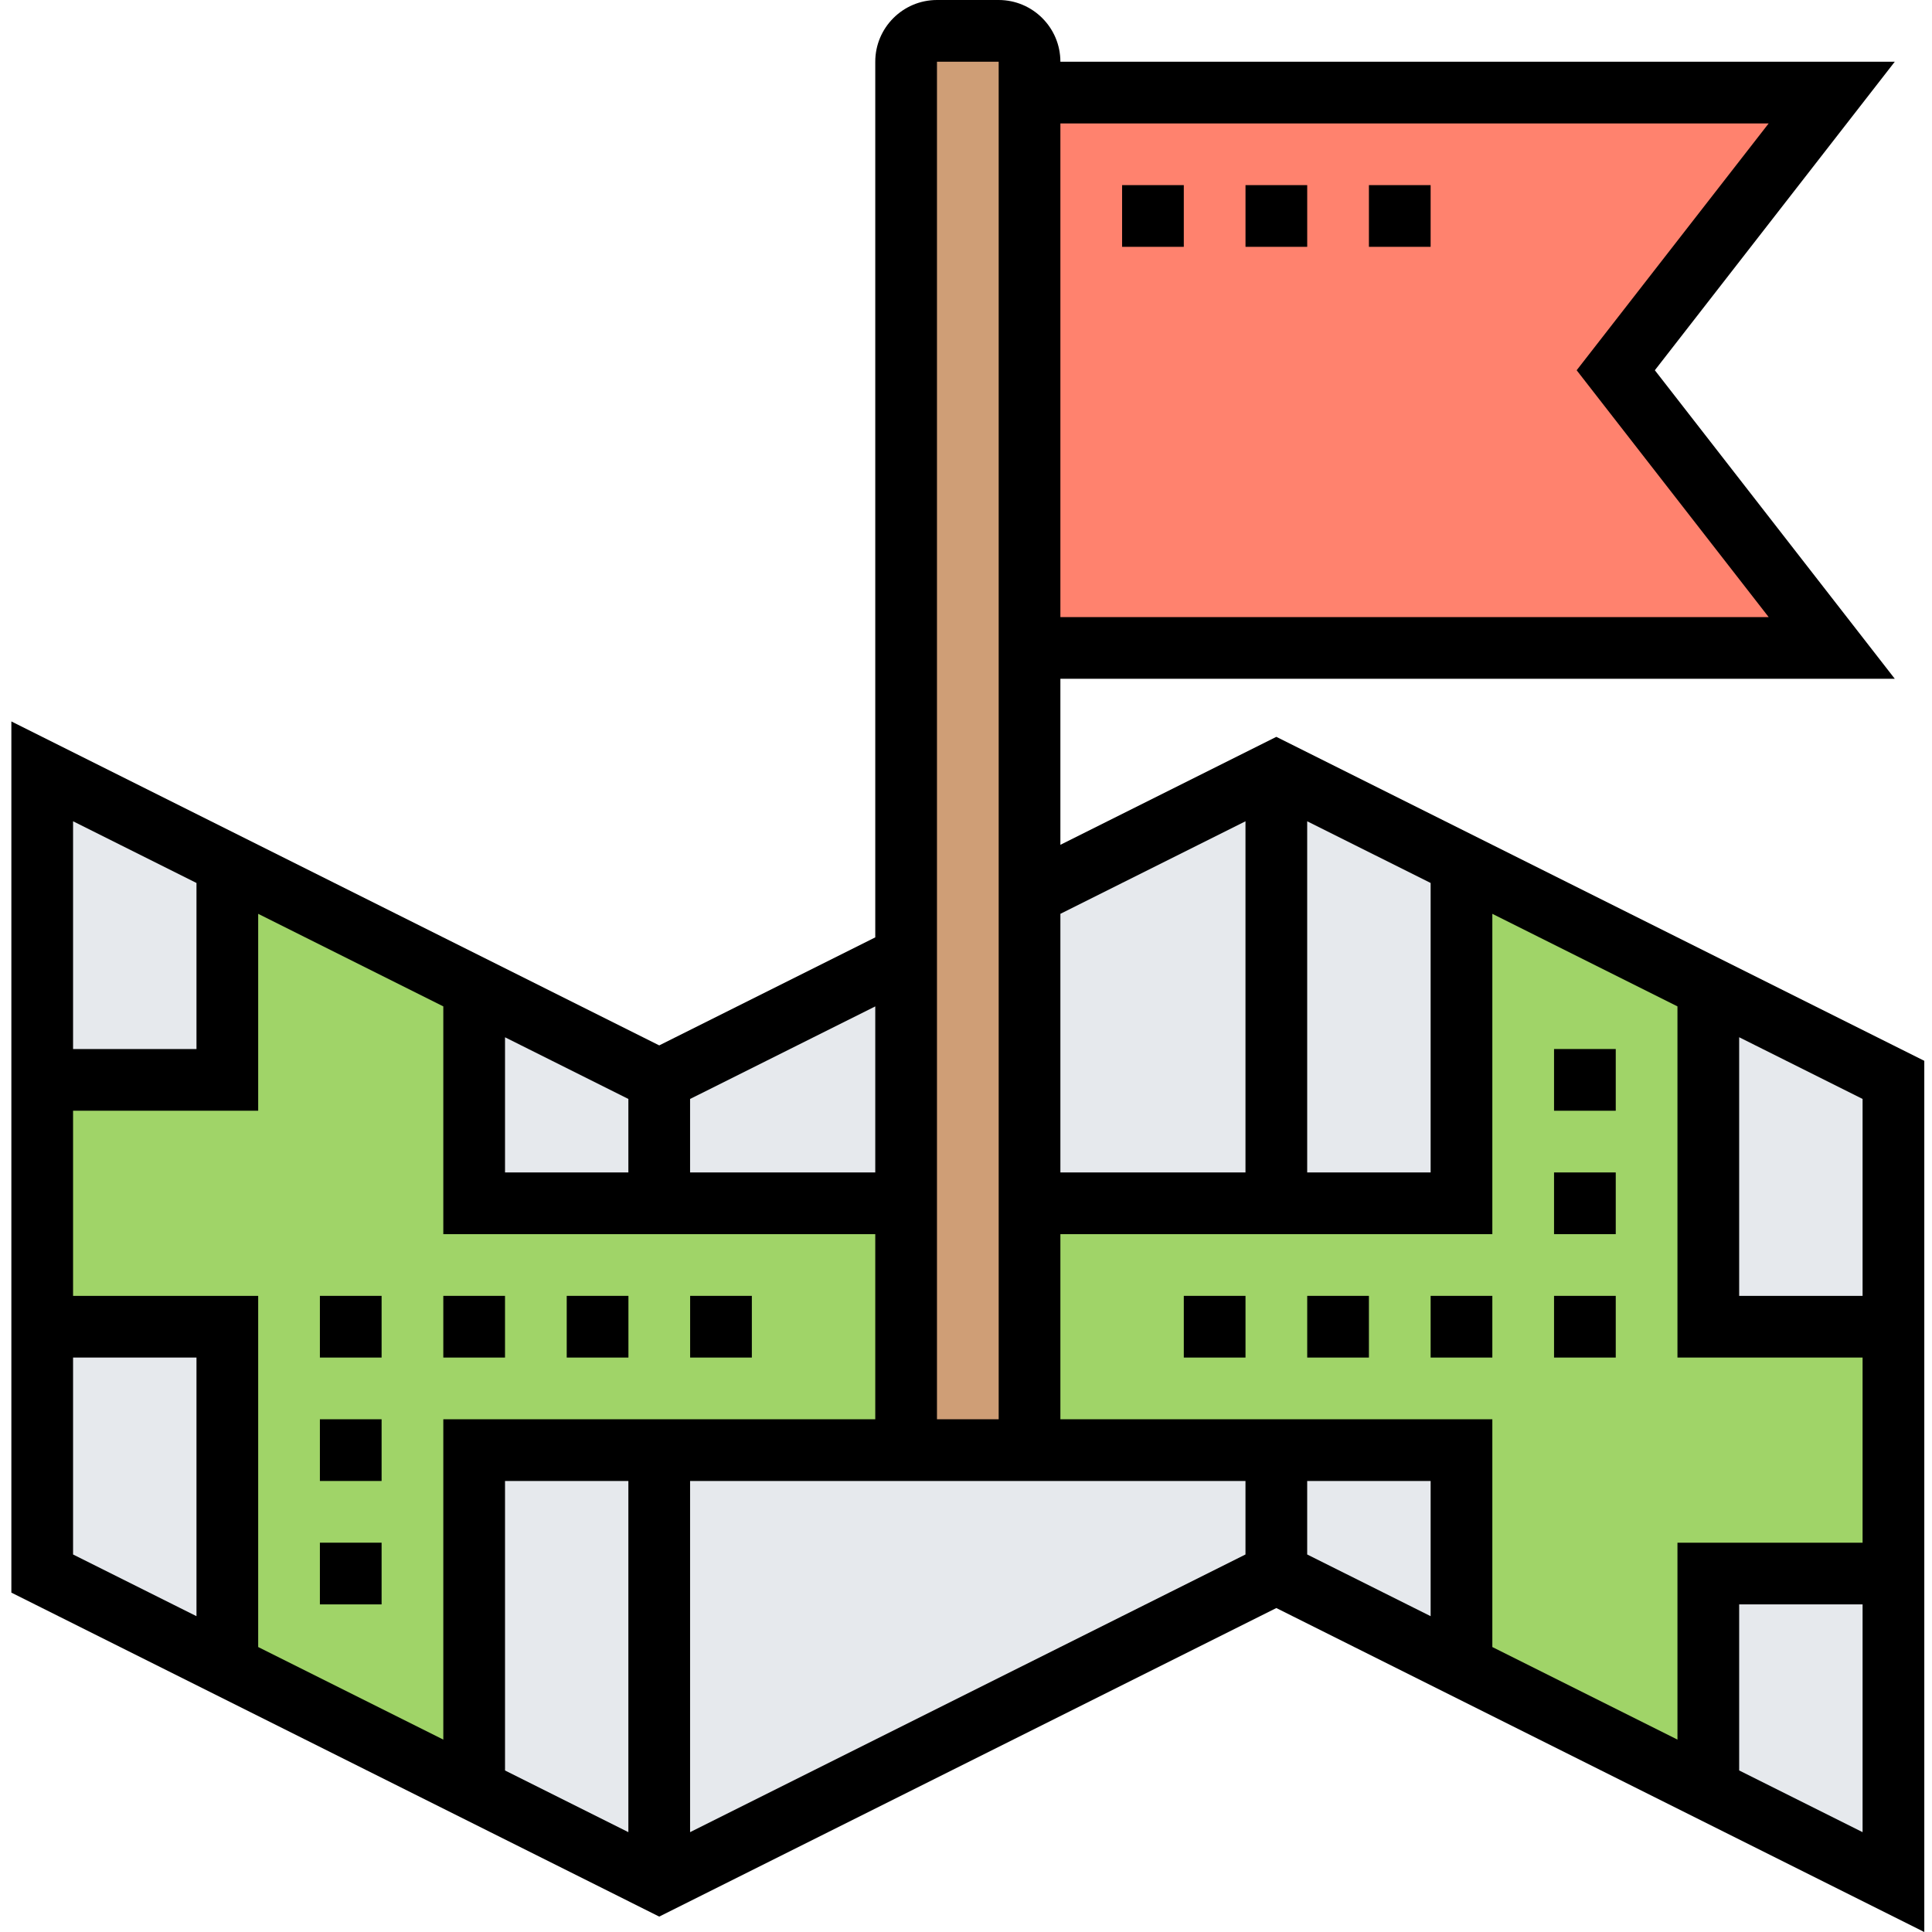 <svg height="500pt" viewBox="-2 0 500 500.944" width="500pt" xmlns="http://www.w3.org/2000/svg"><g fill="#e6e9ed"><path d="m488.473 408v80l-48-24v-56zm0 0"/><path d="m488.473 280v64h-48v-88zm0 0"/><path d="m376.473 376v56l-48-24v-32zm0 0"/><path d="m376.473 224v88h-48v-112zm0 0"/><path d="m328.473 200v112h-64v-80zm0 0"/><path d="m328.473 376v32l-160 80v-112zm0 0"/><path d="m232.473 248v64h-64v-32zm0 0"/><path d="m168.473 280v32h-48v-56zm0 0"/><path d="m168.473 376v112l-48-24v-88zm0 0"/><path d="m56.473 344v88l-48-24v-64zm0 0"/><path d="m56.473 224v56h-48v-80zm0 0"/></g><path d="m232.473 312v64h-112v88l-64-32v-88h-48v-64h48v-56l64 32v56zm0 0" fill="#a0d468"/><path d="m488.473 344v64h-48v56l-64-32v-56h-112v-64h112v-88l64 32v88zm0 0" fill="#a0d468"/><path d="m264.473 312v64h-32v-360c0-4.398 3.598-8 8-8h16c4.398 0 8 3.602 8 8zm0 0" fill="#cf9e76"/><path d="m264.473 168v-144h208l-56 72 56 72zm0 0" fill="#ff826e"/><path d="m328.465 191.055-55.992 27.992v-43.047h216.352l-62.215-80 62.215-80h-216.352c0-8.824-7.176-16-16-16h-16c-8.824 0-16 7.176-16 16v227.047l-56.016 28.008-167.984-84v225.891l167.984 84 160.008-80 168.008 84v-225.891zm152.008 144.945h-32v-67.055l32 16zm-48 115.055-48-24v-59.055h-112v-48h112v-83.055l48 24v91.055h48v48h-48zm-368-214.109 48 24v59.055h112v48h-112v83.055l-48-24v-91.055h-48v-48h48zm95.984 67.055h-31.984v-35.047l31.984 15.992zm-31.984 80h31.984v91.055l-31.984-15.992zm47.984 0h144.008v19.055l-144.008 72zm160.008 0h32.008v35.055l-32.008-16zm0-171.055 32.008 16v75.055h-32.008zm-16 0v91.055h-47.992v-67.062zm135.656-180.945-49.785 64 49.785 64h-183.648v-128zm-199.648-16v352h-16v-352zm-32 288h-48.016v-19.055l48.016-24zm-176-75.055v43.055h-32v-59.055zm-32 123.055h32v67.055l-32-16zm432 107.055v-43.055h32v59.055zm0 0"/><path d="m400.473 272h16v16h-16zm0 0"/><path d="m400.473 304h16v16h-16zm0 0"/><path d="m400.473 336h16v16h-16zm0 0"/><path d="m368.473 336h16v16h-16zm0 0"/><path d="m336.473 336h16v16h-16zm0 0"/><path d="m304.473 336h16v16h-16zm0 0"/><path d="m176.473 336h16v16h-16zm0 0"/><path d="m144.473 336h16v16h-16zm0 0"/><path d="m112.473 336h16v16h-16zm0 0"/><path d="m80.473 336h16v16h-16zm0 0"/><path d="m80.473 368h16v16h-16zm0 0"/><path d="m80.473 400h16v16h-16zm0 0"/><path d="m288.473 48h16v16h-16zm0 0"/><path d="m320.473 48h16v16h-16zm0 0"/><path d="m352.473 48h16v16h-16zm0 0"/></svg>